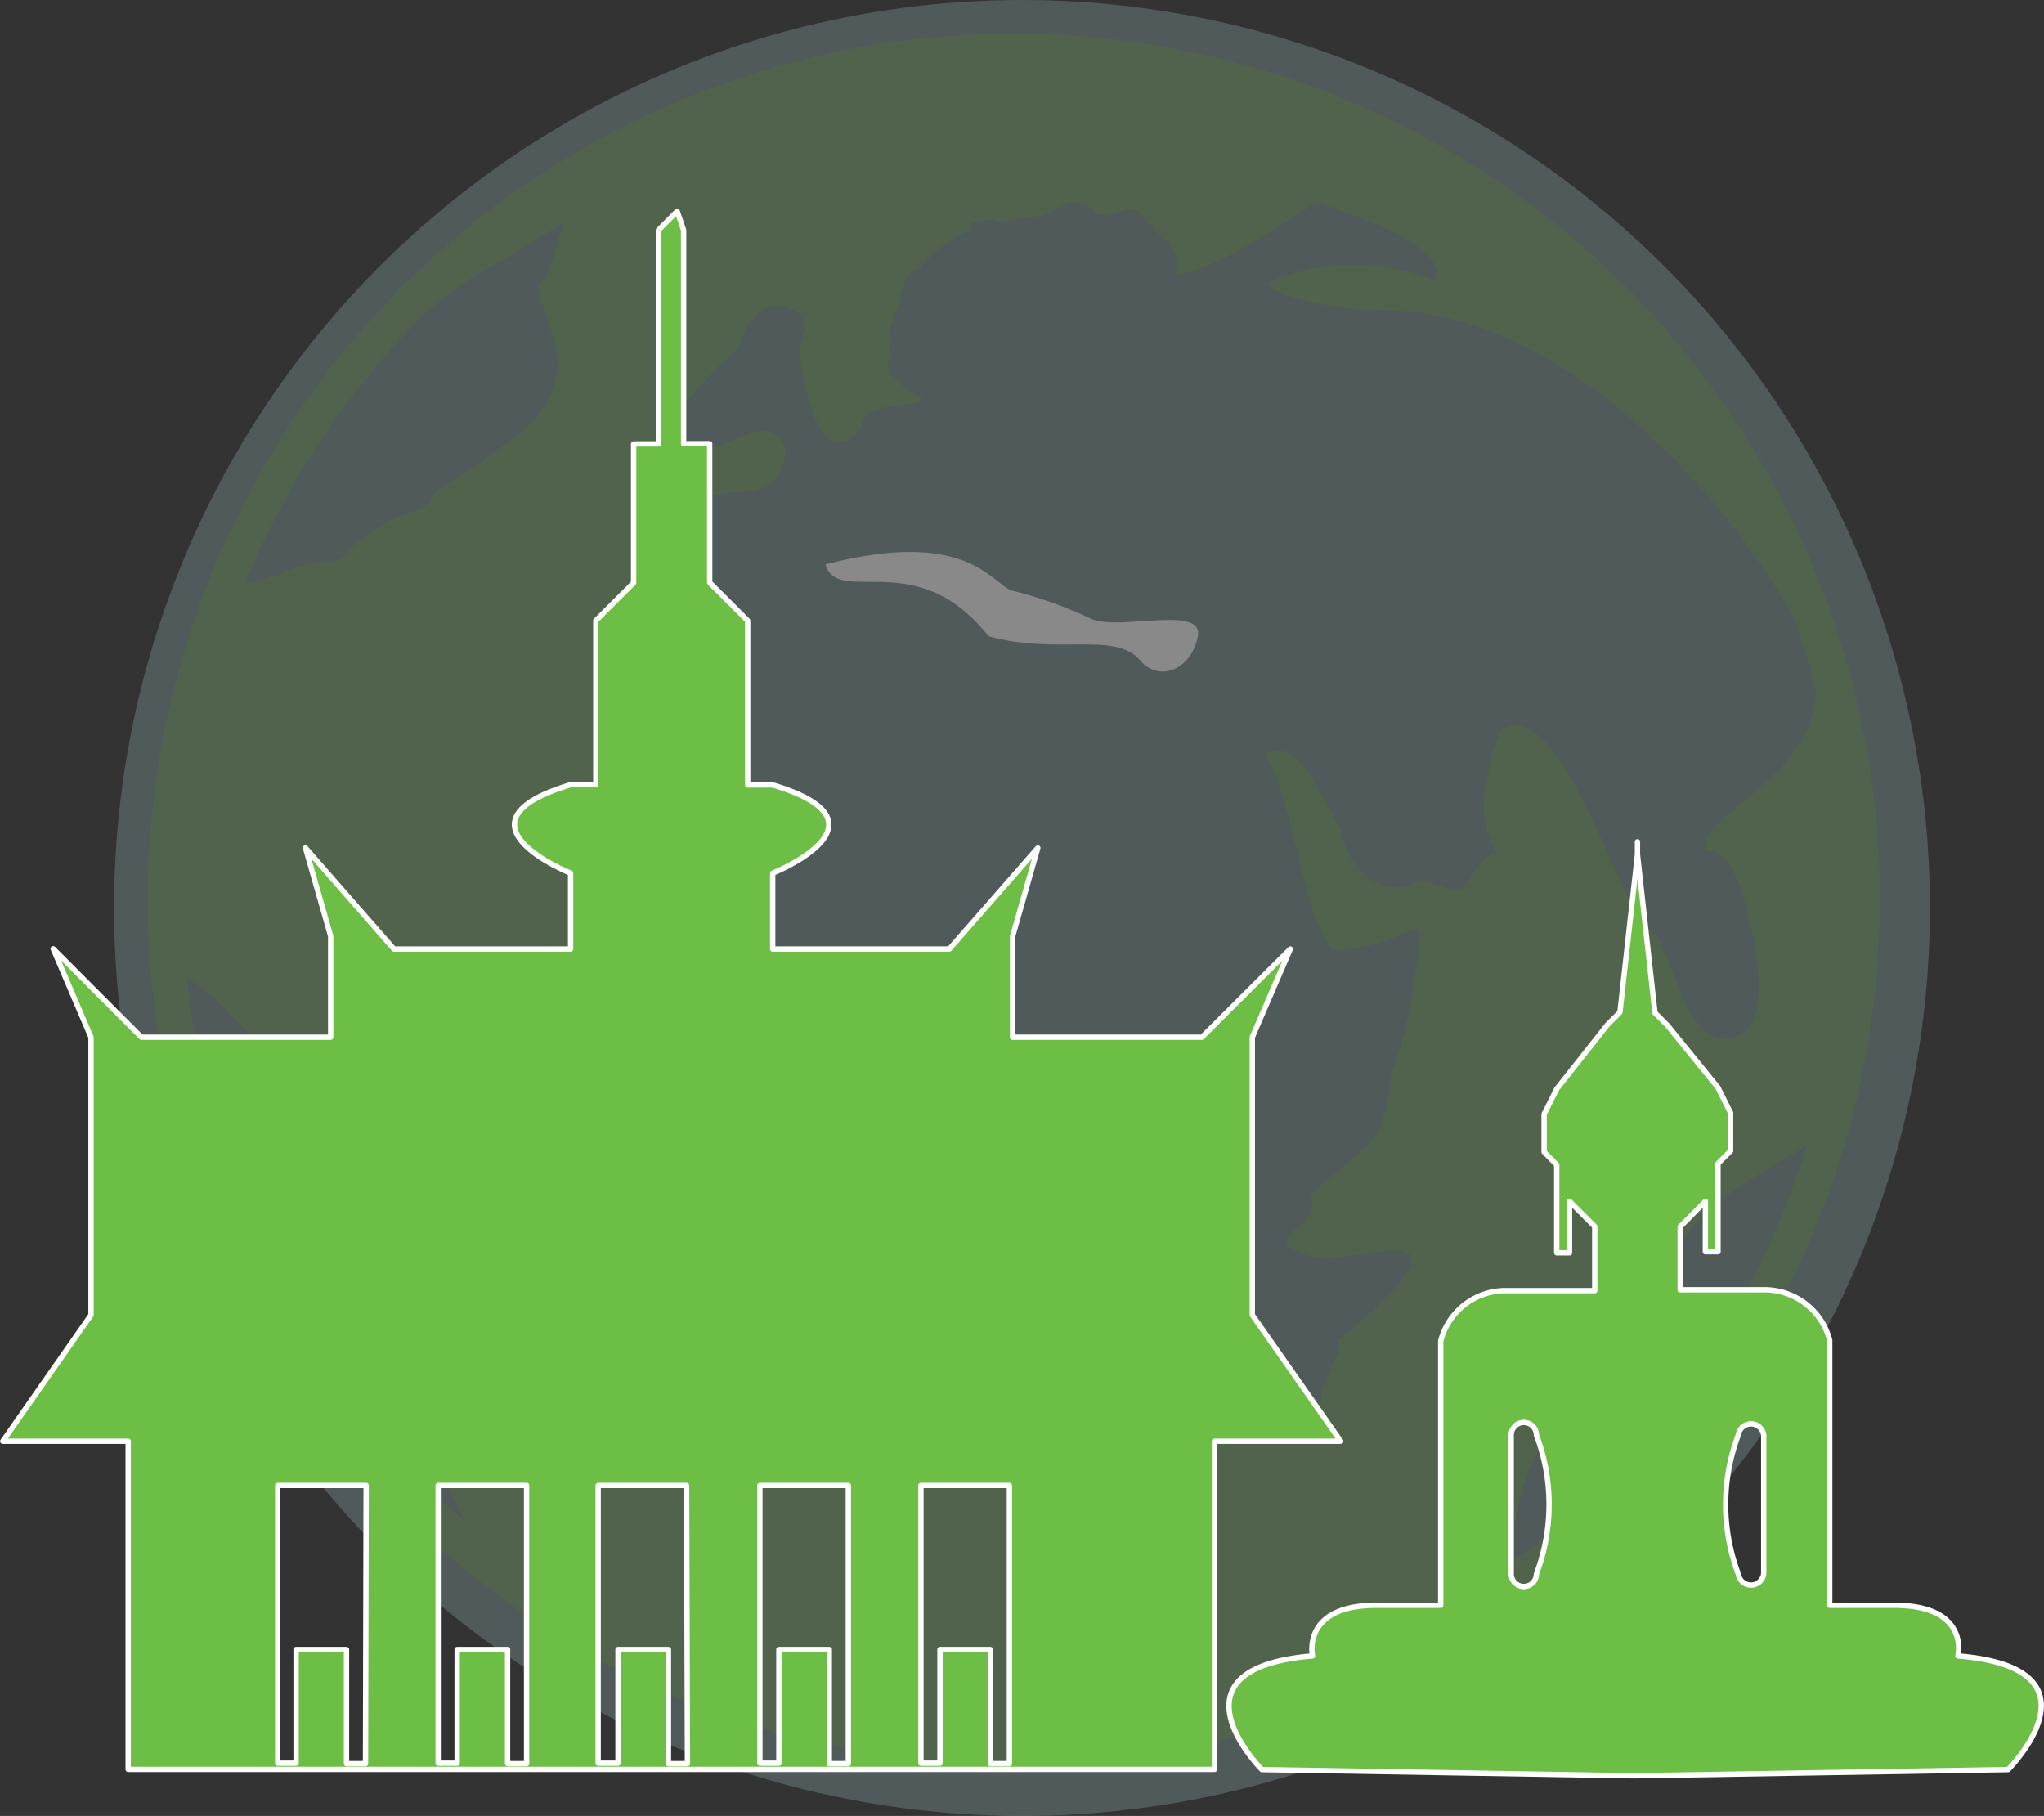 <svg xmlns="http://www.w3.org/2000/svg" viewBox="0 0 95.68 85"><rect x="0" y="0" width="95.68" height="85" fill="#333333" stroke="none"/><defs><style>.cls-1{opacity:0.42;}.cls-2{fill:#badfe6;opacity:0.53;isolation:isolate;}.cls-3{fill:#fff;}.cls-4{fill:#7aa370;}.cls-5{fill:#6cbe45;stroke:#fff;stroke-linecap:round;stroke-linejoin:round;stroke-width:0.25px;}</style></defs><title>header-travel</title><g id="Layer_2" data-name="Layer 2"><g id="Layer_1-2" data-name="Layer 1"><g id="Group_30-2" data-name="Group 30-2" class="cls-1"><circle id="Ellipse_18-2" data-name="Ellipse 18-2" class="cls-2" cx="47.84" cy="42.5" r="42.5"/><g id="Group_29-2" data-name="Group 29-2"><path id="Path_1-2" data-name="Path 1-2" class="cls-3" d="M51,28.93a19.45,19.45,0,0,0-3.64-1.29c-.94-.31-2.06-2.95-8.72-1.22.61,2,4.27-.92,7.63,3.36,3.36.92,6-.3,7.18,1.22.91.92,2.34.3,2.62-1.22S52.24,29.6,51,28.93Z"/><path id="Path_2-2" data-name="Path 2-2" class="cls-4" d="M47.45,1.57A40.54,40.54,0,1,0,88,42.11h0A40.54,40.54,0,0,0,47.46,1.57ZM21.71,63.92c1.07,1.68-2.8,2.59-2.09,3.81a20.49,20.49,0,0,1,2.22,3.57c-.64-.56-1.28-1.11-1.88-1.7A38.83,38.83,0,0,1,8.76,45.77c2.91,1.72,7.47,9.14,13,10.66C23.08,57.35,20.63,62.23,21.71,63.92ZM26,17.65h0c-.15,1.14-1,2.37-3.24,3.74h0c-.42.56-2.3,1.35-2.51,1.85s-.74.67-1.45.89a7.61,7.61,0,0,0-2.63,1.78c-.26.45-.59.23-2.22.62h0a10.2,10.2,0,0,1-2.48.77,39,39,0,0,1,8.24-12.46,16.77,16.77,0,0,1,3.81-2.65l2.89-1.79c-.53,1.32-.52,2.22-1.19,3C25.19,14.33,26.49,16.41,26,17.65ZM84.5,53.86A39.1,39.1,0,0,1,74.93,69.6a40,40,0,0,1-3.54,3.09,6.41,6.41,0,0,1-.75.35c.68-4.84,1.57-6.46,4.26-7.63s3.29-2.81,3.15-5c0-3.61,4.72-5.53,6.49-6.78,0,.08,0,.18,0,.26ZM84,29a33.6,33.6,0,0,1,1,3.36c-.08,3.7-4.77,5.56-5.15,7.08l0,.38c.65,0,1.28.5,1.73,2.07,1.37,4.89.76,6.72-.92,6.72-1.37,0-2-2.32-3-4.7a4.25,4.25,0,0,1-1.08-1.27c-1.38-2.29-3.21-8.24-5.5-8.7-1.08-.22-1.24,1.29-1.55,3a4.33,4.33,0,0,0,.48,2.89,3.78,3.78,0,0,0-1.29,1.43c-.29.8-1.49,0-2.28,0-1.77.86-3.31-.43-3.73-2.55-1.17-2-2-4.2-3.54-3.41,1.37,1.84,1.83,7.79,3.21,9.16,4.12,0,4.58-3.2,3.68,2.3a15.6,15.6,0,0,1-.93,3.42c-.16,2-.57,2.87-1.15,3.45s-2.41,2-2.61,2.3c.31,1.05-.69,1.52-1.07,1.91a1.31,1.31,0,0,0-.07.44,3.37,3.37,0,0,0,1.8.63c2.3-.19,5.7-1.3,3.1,1.59-1,1-1.84,1.7-2.52,2.26a.48.48,0,0,1,.07.42c-.24.51-.67,1.49-.87,1.87.15.72-.1.66-.74.39-.79.38-.69-.17-1-.84a5.2,5.2,0,0,1-.26-.56,1.63,1.63,0,0,1-.19-.52c-.06-.22-.1-.45-.15-.73l0,0a1.69,1.69,0,0,0-.92-1.36c-2.29-.91-1.17,3.21-4.38,6.88-5.5,4.12-6.41.45-9.16-3.21s1.68-4.43.62-11.1C43.4,52.58,41.4,48.1,41.4,48.1H40c-.4,0-.3.38-1,.32s-2.16-.32-3-.32-1,.33-1.73,0a4.12,4.12,0,0,0-1.83.38,1.43,1.43,0,0,1-2-.38h0s-4.12-6-3.2-10.08,2.74-5,6.41-8.24c-.61-2.29-2.75-.76-2.44-3.66.76-5.2,4.73-1.38,5.49-4.58a1,1,0,0,0-.56-1.3,1.34,1.34,0,0,0-.27-.07c-1-.1-2.18,1-3.22.79s-1.92-.48-.94-1.63h0a3.56,3.56,0,0,1,.41-.53c.6-.67,1.16-1.27,1.68-1.79.24-.25.5-.49.77-.72.38-1.18,1-2.3,2.38-1.85s.34,1.33.49,2.27c.8,5.17,2.2,4.18,2.92,3.31-.3-1.52,4.28-.76,2.29-1.68a1.29,1.29,0,0,1-.5-.43c-.39-.31-.64-.63-.58-1,.23-.3-.12-.75.12-1.1a1.47,1.47,0,0,1,.19-1c0-.17.11-.35.17-.51v0c0-.44.38-1.45.67-1.58a.69.69,0,0,1,.24-.05,5.88,5.88,0,0,1,2.47-1.88.76.76,0,0,0,0-.26c0-.23,1.15-.23,1.15-.23l.14.1a17.58,17.58,0,0,1,1.91-.28h0A4.81,4.81,0,0,0,50,9.47s1.19,0,1.23.56h0c.2,0,.39,0,.57.06s.59-.23,1-.3c.59-.1.81.56,1.51,1.21a1.67,1.67,0,0,1,.7,1.84c1.84,0,6.57-3.37,6.57-3.37S68,11.31,67.2,13.14a10.2,10.2,0,0,0-7.64,0c-.91.34,2,1.38,5.35,1.38,8.44.14,16,8.85,19.07,14.43Z"/></g></g><g id="Group_193" data-name="Group 193"><path id="Path_26" data-name="Path 26" class="cls-5" d="M91.65,77.51s.59-2.37-3-2.37h-3V62.73a3.16,3.16,0,0,0-3-2.36H78.65V57.42l1.18-1.19v2.36h.59V54.46l.59-.59V52.09l-.59-1.18L78.06,48l-.59-.59L76.65,40v-.6l0,.3,0-.3V40l-.82,7.38-.59.59-2.37,3-.59,1.18v1.77l.59.6v4.12h.6V56.23l1.18,1.18v3H70.44a3.14,3.14,0,0,0-3,2.36V75.14h-3c-3.54,0-3,2.37-3,2.37-7.09.59-2.37,5.32-2.37,5.32l17.37.29h.07L94,82.83S98.74,78.09,91.65,77.51ZM71.92,73.67a.59.59,0,0,1-1.18,0v-6.5a.59.59,0,0,1,1.18,0h0A9.21,9.21,0,0,1,71.92,73.67Zm10.64,0a.6.6,0,0,1-1.19,0,9.21,9.21,0,0,1,0-6.5.6.6,0,0,1,1.19,0h0Z"/><path id="Path_27" data-name="Path 27" class="cls-5" d="M58.62,61.55v-13l1.78-4.13-4.14,4.13H47.4V43.83l1.18-4.14-4.14,4.73H36.17V40.87s5.91-2.36,0-4.13H35V29.05l-1.78-1.78v-6.5H32v-10l-.3-.88-.88.88V20.78H29.66v6.5l-1.77,1.77v7.68H26.71c-5.91,1.78,0,4.14,0,4.14v3.55H18.44L14.3,39.69l1.18,4.13v4.73H6.62L2.49,44.41l1.77,4.14v13L.13,67.46H6V82.82H56.85V67.46h5.91Zm-41.51,21h-.89V77.21H13.86v5.32H13v-13h4.14Zm7.54,0h-.89V77.21H21.4v5.32h-.89v-13h4.14Zm7.53,0h-.89V77.21H28.93v5.32H28v-13h4.14Zm7.53,0h-.89V77.21H36.46v5.32h-.89v-13h4.14Zm7.54,0h-.89V77.21H44v5.32h-.89v-13h4.14Z"/></g></g></g></svg>